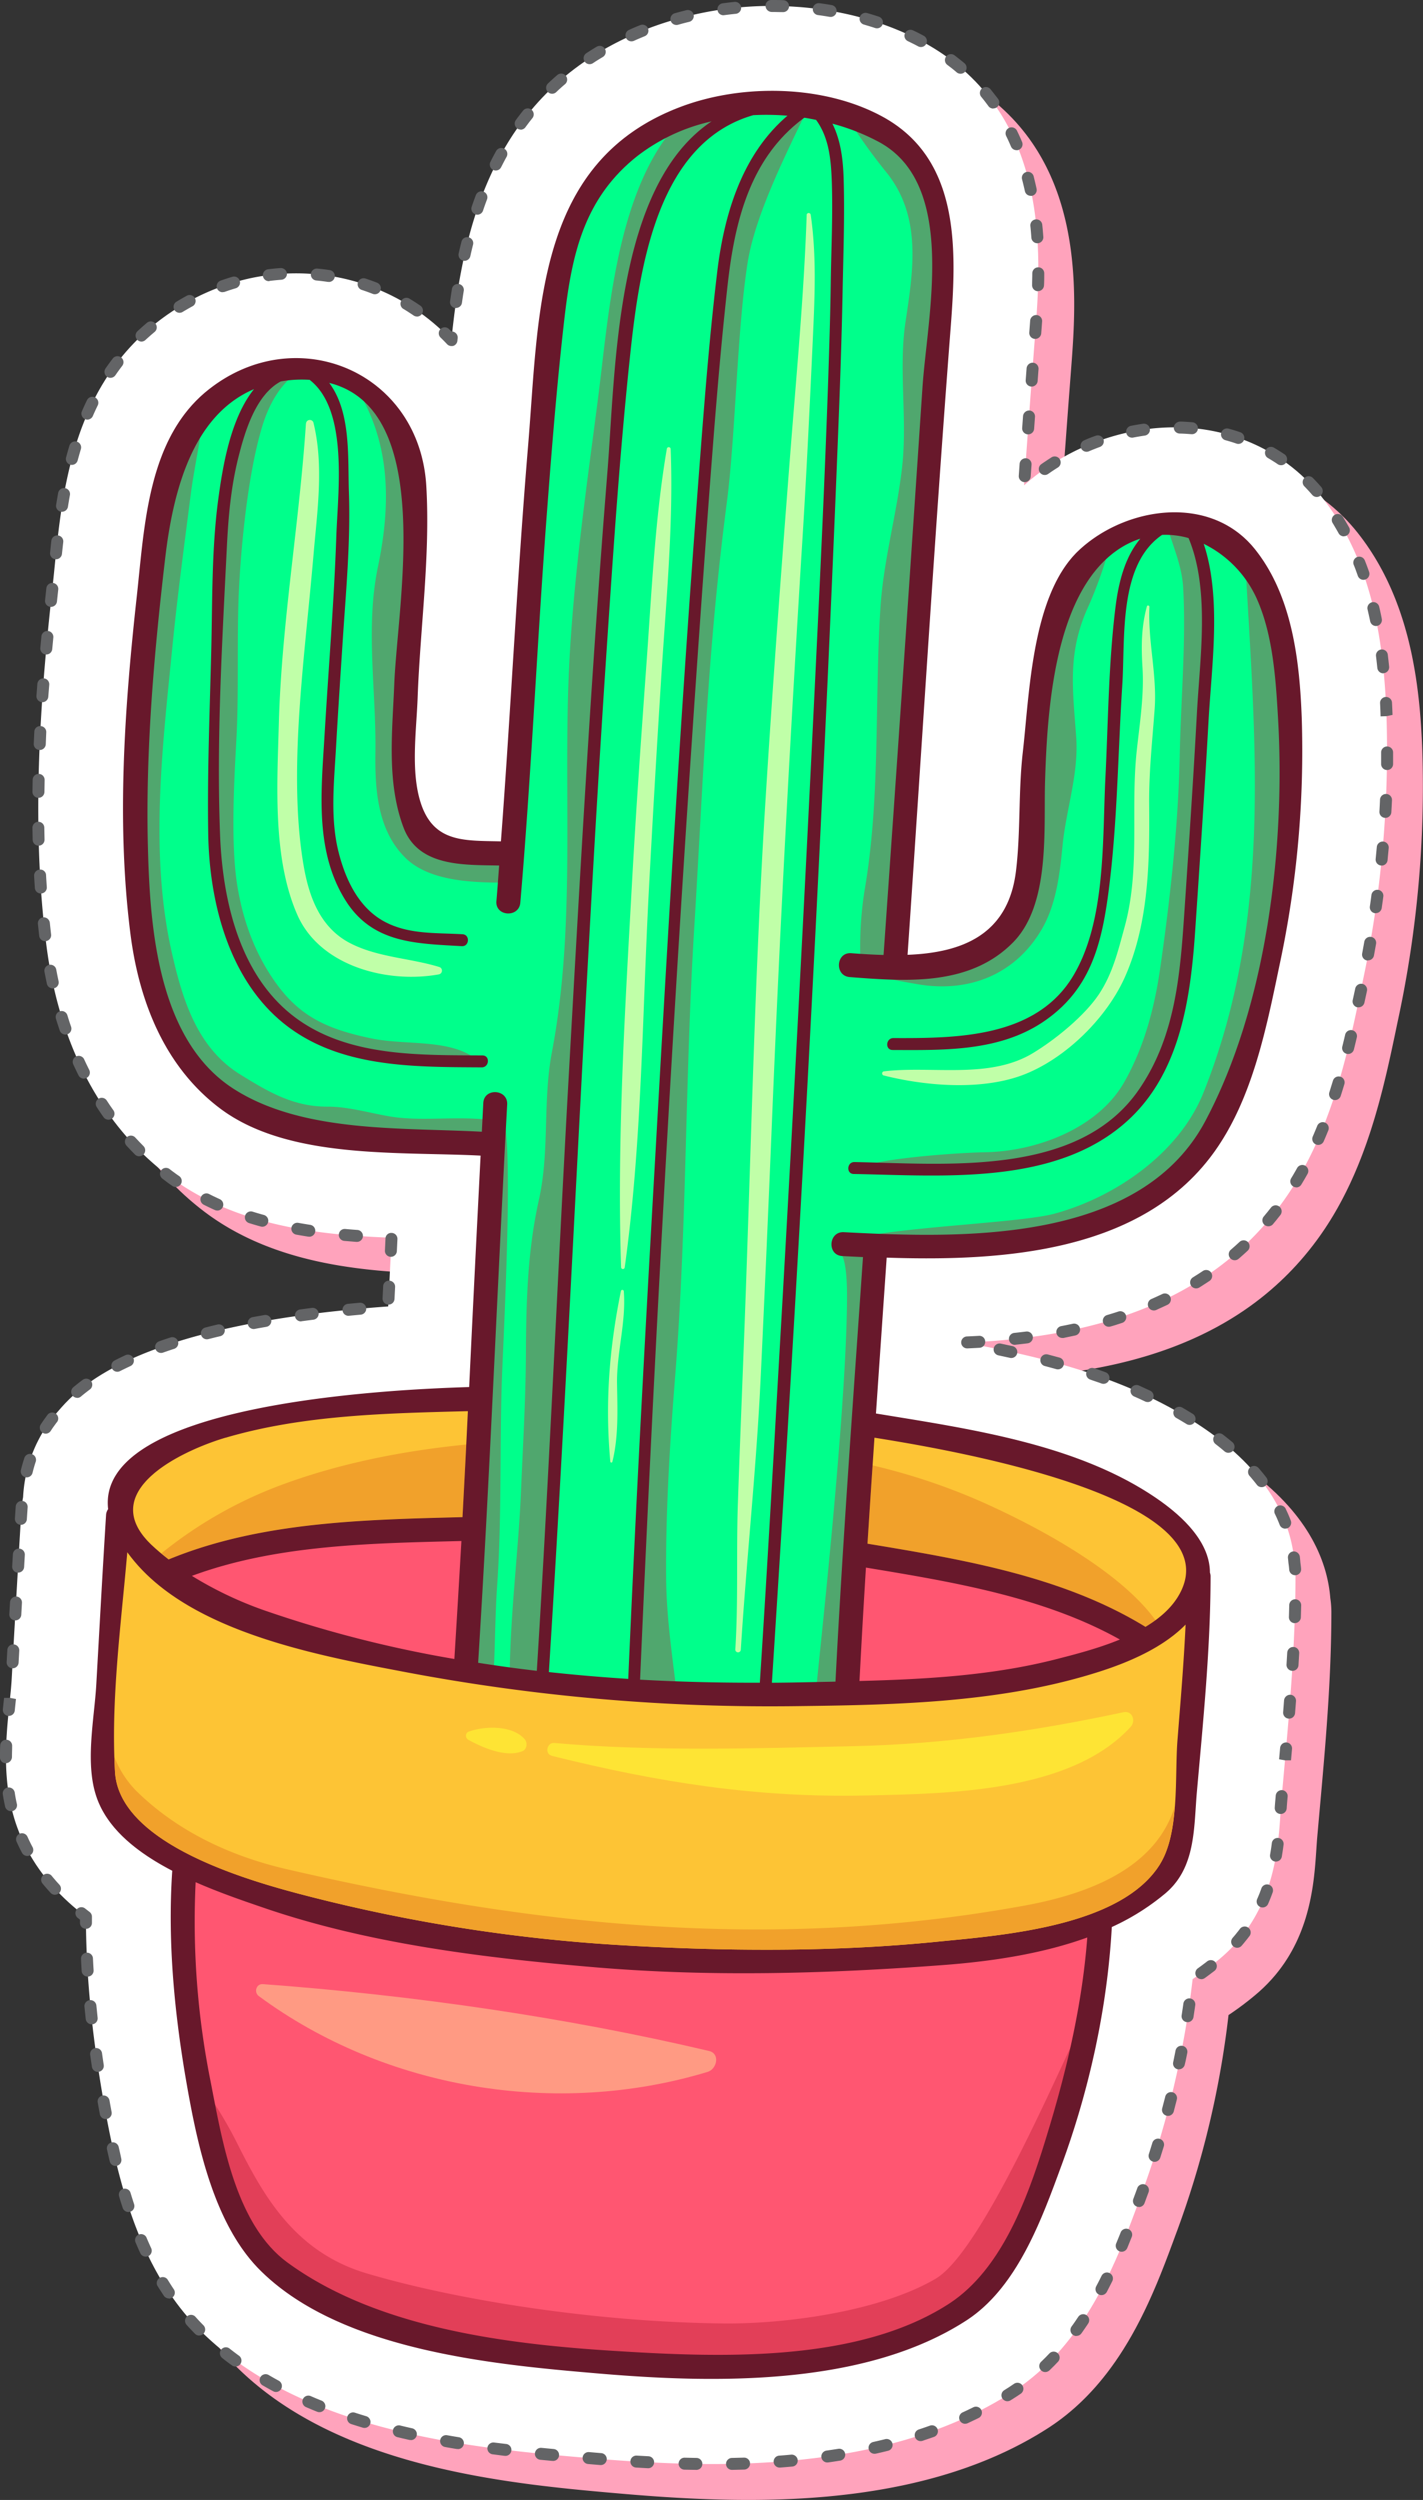 <svg xmlns="http://www.w3.org/2000/svg" viewBox="0 0 559.69 983.02"><rect x="0" y="0" width="559.69" height="983.02" fill="#333333" stroke="none"/><defs><style>.cls-1{isolation:isolate;}.cls-2{fill:#ffa3bc;mix-blend-mode:multiply;}.cls-3{fill:#fff;}.cls-4{fill:#636466;}.cls-5{fill:#ff5671;}.cls-6{fill:#fdc435;}.cls-7{fill:#00ff8b;}.cls-8{fill:#50a76e;}.cls-9{fill:#c0ffa8;}.cls-10{fill:#fee434;}.cls-11{fill:#f1a12b;}.cls-12{fill:#e23f58;}.cls-13{fill:#ff9a83;}.cls-14{fill:#68182b;}</style></defs><g class="cls-1"><g id="圖層_2" data-name="圖層 2"><g id="Layer_2" data-name="Layer 2"><path class="cls-2" d="M47.92,767.8c0,22.23,2.28,46.1,6.91,72.39,5.84,33.07,14.5,66.91,38.12,90.4C133.6,971,201.38,976.85,246.23,980.71c5,.43,10.14.82,15.4,1.16,42.35,2.74,104,2.9,150.58-27.1,29.19-18.83,41.48-52.31,50.45-76.75l.44-1.18a366.5,366.5,0,0,0,20.1-84.49,116.09,116.09,0,0,0,11.19-8.44c20.77-17.8,22.38-42.11,23.35-56.64.12-1.82.24-3.65.4-5.44l.82-9.18c2.3-25.56,4.68-52,4.7-78.8a38.4,38.4,0,0,0-.43-5.45c-1.17-14.77-8.93-34.82-36.55-53.33-28.23-18.93-61.23-27.2-92.63-32.89V542c45.65-1.93,94.38-13.25,124.7-55.47,18.75-26.09,25.43-58.16,30.79-83.93l.55-2.59a436.05,436.05,0,0,0,9.33-104.74c-.95-26.27-4.72-59.8-25.62-86-12.79-16-31.43-25.6-52.48-27-23-1.49-47,7-64.43,22.65,1.4-19.83,2.85-39.66,4.36-59.36,2.35-30.51,6.71-87.31-44.12-115C362.59,22.77,345.2,18,326.86,16.77a137.08,137.08,0,0,0-56.05,7.88c-61.61,22.8-74.45,76.43-79.14,123.19a83.2,83.2,0,0,0-55.62-26.07c-21.51-1.39-43.05,5.52-60.62,19.45C42.68,167.17,38.59,207.53,35.6,237c-.27,2.67-.53,5.3-.82,7.87-4.66,42.3-8.6,92.08-2.46,140.59,5,39.54,21.63,71,48.07,91,24.13,18.26,54,22.34,77.33,23.84,3.53.23,7,.4,10.41.53l-1.32,27c-100.51,7.27-122.34,32.55-130,41.37a54.94,54.94,0,0,0-13.64,33.62,39.12,39.12,0,0,0-.65,5c-1.08,17.06-2,34.14-3,51.22l-.87,15.52c-.17,2.92-.5,6-.83,9.18C16.4,698,14.55,715.9,21.24,733.58,26.19,746.68,35,758,47.92,767.8Z"/><path class="cls-3" d="M545.32,281.2c-1-26.28-4.73-59.81-25.63-86-12.78-16-31.42-25.6-52.48-27-23-1.49-47,7-64.43,22.65,1.4-19.83,2.85-39.66,4.36-59.35,2.35-30.52,6.72-87.31-44.12-115C348.47,8.65,331.08,3.84,312.74,2.65a137,137,0,0,0-56,7.88C195.08,33.33,182.24,87,177.55,133.72a83.14,83.14,0,0,0-55.62-26.06c-21.51-1.39-43,5.51-60.62,19.44-32.75,26-36.84,66.31-39.83,95.79q-.39,4-.81,7.86c-4.67,42.3-8.61,92.08-2.47,140.59,5,39.54,21.63,71,48.07,91,24.13,18.26,54,22.33,77.34,23.84,3.52.22,7,.39,10.4.53q-.66,13.49-1.32,27C52.18,521,30.35,546.25,22.73,555.07A55,55,0,0,0,9.09,588.69a39.12,39.12,0,0,0-.65,5c-1.07,17.07-2,34.14-3,51.22L4.59,660.4c-.17,2.91-.5,6-.83,9.18-1.48,14.34-3.33,32.2,3.36,49.89,5,13.1,13.75,24.4,26.68,34.21,0,22.23,2.28,46.1,6.92,72.39,5.84,33.07,14.49,66.91,38.11,90.4,40.65,40.44,108.43,46.26,153.28,50.12,5,.43,10.15.83,15.4,1.16,42.35,2.74,104,2.9,150.58-27.1,29.19-18.83,41.49-52.3,50.46-76.75l.43-1.18a366,366,0,0,0,20.1-84.49,114.62,114.62,0,0,0,11.2-8.44c20.77-17.8,22.38-42.11,23.35-56.63.11-1.83.23-3.65.39-5.45l.82-9.18c2.31-25.56,4.69-52,4.7-78.8a36.72,36.72,0,0,0-.43-5.44c-1.16-14.78-8.93-34.83-36.55-53.34-28.23-18.92-61.23-27.2-92.63-32.89v-.14c45.65-1.93,94.38-13.24,124.71-55.46,18.74-26.1,25.42-58.17,30.79-83.93l.54-2.59A436.63,436.63,0,0,0,545.32,281.2Z"/><path class="cls-4" d="M273.82,971.2h0l-4.73-.09a2.36,2.36,0,0,1,.06-4.71h.06l4.69.1a2.35,2.35,0,0,1,0,4.7Zm14.12,0a2.35,2.35,0,0,1-.05-4.7l4.68-.12a2.32,2.32,0,0,1,2.43,2.27,2.36,2.36,0,0,1-2.29,2.43l-4.72.12ZM255,970.55h-.13l-4.71-.27a2.35,2.35,0,0,1,.28-4.7l4.68.26a2.36,2.36,0,0,1-.12,4.71Zm51.72-.26a2.35,2.35,0,0,1-.17-4.7c1.55-.11,3.09-.24,4.66-.39a2.41,2.41,0,0,1,2.55,2.14,2.34,2.34,0,0,1-2.13,2.55c-1.58.14-3.16.28-4.73.39Zm-70.5-1H236l-4.69-.4a2.35,2.35,0,0,1,.39-4.69l4.69.4a2.35,2.35,0,0,1-.19,4.7Zm89.22-1a2.35,2.35,0,0,1-.34-4.68c1.54-.22,3.07-.46,4.61-.7a2.35,2.35,0,1,1,.76,4.64c-1.57.26-3.13.49-4.69.72A2,2,0,0,1,325.45,968.26Zm-108-.62h-.23l-4.7-.45a2.35,2.35,0,0,1-2.11-2.58,2.38,2.38,0,0,1,2.57-2.11l4.68.45a2.35,2.35,0,0,1-.21,4.7Zm-18.74-2h-.28l-4.7-.6a2.35,2.35,0,0,1-2-2.63,2.37,2.37,0,0,1,2.64-2L199,961a2.35,2.35,0,0,1-.28,4.69ZM344,964.87a2.35,2.35,0,0,1-.52-4.65c1.51-.34,3-.69,4.52-1.07a2.36,2.36,0,1,1,1.14,4.57c-1.54.38-3.08.75-4.63,1.1A2.94,2.94,0,0,1,344,964.87ZM180.1,963l-.39,0c-1.55-.25-3.11-.52-4.67-.8a2.35,2.35,0,0,1,.83-4.63c1.53.28,3.07.54,4.61.79a2.35,2.35,0,0,1-.38,4.67Zm182-3.11a2.35,2.35,0,0,1-.73-4.58c1.47-.49,2.94-1,4.39-1.51a2.35,2.35,0,1,1,1.58,4.43c-1.49.54-3,1-4.5,1.55A2.33,2.33,0,0,1,362.09,959.88Zm-200.48-.45a2.21,2.21,0,0,1-.51,0c-1.55-.35-3.1-.7-4.64-1.07a2.36,2.36,0,1,1,1.1-4.58c1.52.36,3,.72,4.56,1.06a2.35,2.35,0,0,1-.51,4.64Zm-18.25-4.74a2.22,2.22,0,0,1-.67-.1c-1.52-.45-3-.92-4.54-1.41a2.35,2.35,0,1,1,1.44-4.48c1.48.48,3,.94,4.45,1.39a2.35,2.35,0,0,1-.68,4.6Zm236.26-1.63a2.35,2.35,0,0,1-1-4.49c1.41-.64,2.8-1.31,4.19-2a2.35,2.35,0,1,1,2.08,4.22c-1.43.7-2.87,1.39-4.31,2.05A2.43,2.43,0,0,1,379.62,953.06Zm-254-4.56a2.26,2.26,0,0,1-.88-.17c-1.48-.59-2.94-1.2-4.4-1.83a2.35,2.35,0,1,1,1.87-4.32c1.42.62,2.85,1.21,4.28,1.79a2.35,2.35,0,0,1-.87,4.53Zm270.61-4.3a2.38,2.38,0,0,1-2-1.11,2.35,2.35,0,0,1,.75-3.24l1.85-1.17,2-1.34a2.35,2.35,0,0,1,2.66,3.88c-.7.48-1.4.95-2.12,1.41l-1.91,1.21A2.34,2.34,0,0,1,396.21,944.2Zm-287.67-3.64a2.22,2.22,0,0,1-1.11-.29c-1.41-.75-2.79-1.53-4.17-2.33a2.35,2.35,0,1,1,2.36-4.07q2,1.17,4,2.26a2.36,2.36,0,0,1-1.12,4.43Zm302.54-7.83a2.36,2.36,0,0,1-1.62-4.06q1.67-1.59,3.22-3.24a2.35,2.35,0,0,1,3.43,3.22c-1.09,1.17-2.23,2.31-3.4,3.43A2.38,2.38,0,0,1,411.08,932.73ZM92.62,930.56a2.3,2.3,0,0,1-1.38-.45q-2-1.41-3.82-2.9a2.35,2.35,0,1,1,2.91-3.69q1.82,1.43,3.68,2.79a2.35,2.35,0,0,1-1.39,4.25Zm330.76-12a2.36,2.36,0,0,1-1.92-3.73c.91-1.25,1.78-2.52,2.63-3.8a2.35,2.35,0,0,1,3.92,2.6c-.88,1.33-1.78,2.64-2.72,3.95A2.35,2.35,0,0,1,423.38,918.51Zm-345-.18a2.34,2.34,0,0,1-1.68-.7q-1.69-1.71-3.3-3.5A2.35,2.35,0,0,1,76.87,911c1,1.13,2.06,2.25,3.14,3.34a2.34,2.34,0,0,1-1.67,4ZM66.48,903.77a2.34,2.34,0,0,1-2-1q-1.34-2-2.59-4a2.36,2.36,0,0,1,4-2.46c.8,1.32,1.63,2.61,2.48,3.89a2.36,2.36,0,0,1-2,3.66Zm366.75-1.29a2.35,2.35,0,0,1-2.08-3.45c.73-1.38,1.43-2.76,2.12-4.14a2.35,2.35,0,0,1,4.22,2.09c-.71,1.42-1.43,2.83-2.17,4.25A2.38,2.38,0,0,1,433.23,902.48ZM57.33,887.35A2.36,2.36,0,0,1,55.19,886c-.66-1.45-1.31-2.91-1.93-4.38a2.36,2.36,0,0,1,4.34-1.83c.59,1.42,1.22,2.84,1.87,4.24a2.36,2.36,0,0,1-1.15,3.12A2.33,2.33,0,0,1,57.33,887.35Zm383.85-1.93a2.39,2.39,0,0,1-.9-.17,2.37,2.37,0,0,1-1.27-3.08c.6-1.45,1.19-2.9,1.76-4.33a2.35,2.35,0,0,1,4.37,1.74c-.58,1.45-1.17,2.92-1.78,4.39A2.35,2.35,0,0,1,441.18,885.42ZM50.51,869.81a2.37,2.37,0,0,1-2.24-1.62c-.49-1.51-1-3-1.42-4.55a2.35,2.35,0,1,1,4.5-1.36c.45,1.49.92,3,1.4,4.45a2.36,2.36,0,0,1-2.24,3.08Zm397.45-2a2.3,2.3,0,0,1-.81-.14,2.35,2.35,0,0,1-1.4-3l1.62-4.41a2.36,2.36,0,0,1,4.43,1.6l-1.63,4.43A2.35,2.35,0,0,1,448,867.85ZM45.45,851.68a2.34,2.34,0,0,1-2.29-1.82c-.37-1.53-.72-3.07-1.07-4.61a2.36,2.36,0,0,1,1.79-2.81,2.39,2.39,0,0,1,2.81,1.79c.34,1.52.69,3,1,4.56A2.35,2.35,0,0,1,46,851.62,2.46,2.46,0,0,1,45.45,851.68Zm408.67-1.61a2.57,2.57,0,0,1-.72-.11,2.36,2.36,0,0,1-1.52-3c.48-1.48.94-3,1.39-4.46a2.36,2.36,0,0,1,4.51,1.37c-.46,1.51-.94,3-1.42,4.52A2.35,2.35,0,0,1,454.12,850.07ZM41.58,833.25a2.35,2.35,0,0,1-2.31-1.92l-.84-4.66A2.35,2.35,0,0,1,40.34,824a2.38,2.38,0,0,1,2.72,1.91l.84,4.61A2.35,2.35,0,0,1,42,833.21,2.09,2.09,0,0,1,41.58,833.25ZM459.39,832a2.06,2.06,0,0,1-.6-.08,2.35,2.35,0,0,1-1.68-2.87l1.18-4.54a2.35,2.35,0,1,1,4.55,1.16l-1.18,4.58A2.35,2.35,0,0,1,459.39,832ZM38.47,814.69a2.36,2.36,0,0,1-2.32-2c-.24-1.57-.46-3.13-.68-4.69a2.35,2.35,0,0,1,4.66-.65c.22,1.54.44,3.08.67,4.64a2.34,2.34,0,0,1-2,2.67Zm425.27-1a2,2,0,0,1-.49,0,2.34,2.34,0,0,1-1.82-2.78q.48-2.29.93-4.59a2.35,2.35,0,0,1,4.62.91c-.31,1.55-.62,3.1-1,4.64A2.35,2.35,0,0,1,463.74,813.68ZM36.05,796a2.36,2.36,0,0,1-2.33-2.11l-.49-4.69a2.36,2.36,0,1,1,4.69-.46l.48,4.66A2.36,2.36,0,0,1,36.3,796Zm431.08-.86-.37,0a2.35,2.35,0,0,1-2-2.7q.36-2.31.69-4.62a2.35,2.35,0,0,1,4.66.66c-.22,1.57-.46,3.13-.7,4.7A2.36,2.36,0,0,1,467.13,795.16Zm5.34-16.91A2.35,2.35,0,0,1,471.1,774q1.89-1.35,3.69-2.75a2.35,2.35,0,1,1,2.9,3.71q-1.89,1.45-3.85,2.87A2.35,2.35,0,0,1,472.47,778.25Zm-438-1a2.36,2.36,0,0,1-2.35-2.21c-.09-1.58-.18-3.16-.25-4.73a2.34,2.34,0,0,1,2.23-2.46,2.36,2.36,0,0,1,2.46,2.24c.08,1.54.16,3.1.26,4.66a2.36,2.36,0,0,1-2.21,2.5ZM486.6,765.89a2.35,2.35,0,0,1-1.77-3.9q1.51-1.74,2.85-3.52a2.35,2.35,0,0,1,3.77,2.82c-1,1.28-2,2.55-3.08,3.8A2.33,2.33,0,0,1,486.6,765.89ZM33.81,758.45a2.35,2.35,0,0,1-2.35-2.34v-1.27l-.91-.71a2.35,2.35,0,0,1,2.93-3.68l1.75,1.36a2.33,2.33,0,0,1,.93,1.87v2.41a2.34,2.34,0,0,1-2.34,2.36Zm462.81-8.4a2.28,2.28,0,0,1-.95-.2,2.35,2.35,0,0,1-1.21-3.1c.62-1.4,1.17-2.81,1.67-4.21a2.35,2.35,0,1,1,4.43,1.58q-.8,2.25-1.79,4.52A2.35,2.35,0,0,1,496.62,750.05Zm-475-5a2.34,2.34,0,0,1-1.73-.76q-1.65-1.8-3.17-3.65a2.35,2.35,0,0,1,3.64-3q1.44,1.76,3,3.45a2.35,2.35,0,0,1-1.74,3.94ZM501.88,732a2.69,2.69,0,0,1-.4,0,2.37,2.37,0,0,1-1.93-2.72c.27-1.55.5-3.07.68-4.55a2.32,2.32,0,0,1,2.62-2,2.35,2.35,0,0,1,2,2.62c-.19,1.55-.43,3.14-.7,4.77A2.36,2.36,0,0,1,501.88,732ZM10.73,729.8a2.38,2.38,0,0,1-2.08-1.25c-.76-1.44-1.47-2.89-2.13-4.37a2.35,2.35,0,0,1,4.3-1.92c.61,1.38,1.28,2.74,2,4.08a2.35,2.35,0,0,1-1,3.18A2.31,2.31,0,0,1,10.73,729.8Zm493-16.51h-.16a2.35,2.35,0,0,1-2.19-2.51c.07-1.1.16-2.2.26-3.28l.12-1.45a2.38,2.38,0,0,1,2.56-2.14,2.35,2.35,0,0,1,2.13,2.55l-.13,1.46q-.14,1.58-.24,3.18A2.36,2.36,0,0,1,503.77,713.29ZM4.27,712.18A2.35,2.35,0,0,1,2,710.34c-.35-1.59-.65-3.19-.89-4.77a2.35,2.35,0,0,1,2-2.69,2.39,2.39,0,0,1,2.69,2c.23,1.48.5,3,.84,4.47a2.36,2.36,0,0,1-1.79,2.81A2.26,2.26,0,0,1,4.27,712.18ZM2.35,693.32A2.21,2.21,0,0,1,0,691.14c0-1.83,0-3.32.08-4.78a2.35,2.35,0,1,1,4.7.17c0,1.4-.07,2.83-.07,4.27A2.51,2.51,0,0,1,2.35,693.32Zm505.43-1.13h-2.37l-2.32-.41.4-4.49a2.39,2.39,0,0,1,2.55-2.13,2.35,2.35,0,0,1,2.13,2.56Zm-.75-16.4h-.2a2.35,2.35,0,0,1-2.15-2.54l.36-4.68a2.46,2.46,0,0,1,2.53-2.17,2.37,2.37,0,0,1,2.17,2.53l-.37,4.7A2.35,2.35,0,0,1,507,675.79ZM3.48,674.72H3.23a2.36,2.36,0,0,1-2.1-2.58l.47-4.5,2.36,0,2.32.43-.47,4.5A2.34,2.34,0,0,1,3.48,674.72ZM508.36,657h-.14a2.36,2.36,0,0,1-2.21-2.49l.28-4.69a2.38,2.38,0,0,1,2.48-2.21A2.35,2.35,0,0,1,511,650.1l-.28,4.71A2.35,2.35,0,0,1,508.36,657ZM5,656H4.84a2.35,2.35,0,0,1-2.22-2.48l.27-4.7a2.3,2.3,0,0,1,2.48-2.21A2.34,2.34,0,0,1,7.58,649l-.26,4.7A2.36,2.36,0,0,1,5,656Zm504.3-17.74h-.07a2.34,2.34,0,0,1-2.28-2.42l.13-4.68a2.35,2.35,0,1,1,4.7.11l-.13,4.72A2.36,2.36,0,0,1,509.27,638.22ZM6,637.17H5.88a2.35,2.35,0,0,1-2.21-2.48l.27-4.7a2.44,2.44,0,0,1,2.48-2.21,2.34,2.34,0,0,1,2.21,2.48L8.37,635A2.36,2.36,0,0,1,6,637.17Zm503.4-17.77a2.34,2.34,0,0,1-2.33-2.17q-.12-1.41-.3-2.58c-.07-.78-.13-1.39-.2-2a2.36,2.36,0,0,1,2.08-2.6,2.41,2.41,0,0,1,2.6,2.07c.07.68.14,1.34.19,2s.23,1.7.31,2.76a2.35,2.35,0,0,1-2.16,2.53Zm-502.33-1H7a2.36,2.36,0,0,1-2.21-2.49l.28-4.7a2.35,2.35,0,1,1,4.69.28l-.27,4.7A2.35,2.35,0,0,1,7.09,618.37Zm498.44-17.31a2.35,2.35,0,0,1-2.2-1.51c-.52-1.36-1.12-2.74-1.79-4.13a2.35,2.35,0,1,1,4.24-2c.73,1.51,1.37,3,1.94,4.49a2.35,2.35,0,0,1-1.35,3A2.44,2.44,0,0,1,505.53,601.06ZM8.22,599.58H8.06a2.36,2.36,0,0,1-2.19-2.51l.32-4.77a2.38,2.38,0,0,1,2.57-2.11,2.35,2.35,0,0,1,2.11,2.57l-.31,4.62A2.34,2.34,0,0,1,8.22,599.58Zm488-14.81a2.34,2.34,0,0,1-1.86-.91c-.91-1.17-1.87-2.35-2.9-3.53a2.35,2.35,0,0,1,3.55-3.09q1.64,1.88,3.07,3.74a2.36,2.36,0,0,1-.42,3.31A2.4,2.4,0,0,1,496.23,584.77ZM10.52,580.93a2.08,2.08,0,0,1-.55-.07A2.35,2.35,0,0,1,8.23,578q.58-2.38,1.36-4.72a2.35,2.35,0,1,1,4.46,1.5c-.48,1.42-.89,2.87-1.24,4.32A2.37,2.37,0,0,1,10.52,580.93Zm472.65-9.66a2.37,2.37,0,0,1-1.52-.55q-1.71-1.46-3.57-2.9A2.35,2.35,0,1,1,481,564.1c1.3,1,2.54,2,3.74,3a2.36,2.36,0,0,1-1.53,4.15ZM18,563.74a2.3,2.3,0,0,1-1.28-.38,2.35,2.35,0,0,1-.69-3.25q1.32-2,2.84-4A2.36,2.36,0,0,1,22.56,559c-.93,1.2-1.81,2.42-2.62,3.67A2.33,2.33,0,0,1,18,563.74ZM467.9,560.3a2.3,2.3,0,0,1-1.23-.35q-2-1.23-4-2.38a2.35,2.35,0,0,1,2.35-4.08c1.38.8,2.74,1.62,4.1,2.46a2.35,2.35,0,0,1-1.24,4.35Zm-16.54-9a2.29,2.29,0,0,1-1-.23q-2.1-1-4.22-1.93a2.35,2.35,0,1,1,1.89-4.3q2.19,1,4.35,2a2.35,2.35,0,0,1-1,4.48Zm-421-1.65a2.39,2.39,0,0,1-1.8-.83,2.36,2.36,0,0,1,.27-3.32q1.71-1.45,3.81-3a2.36,2.36,0,0,1,2.8,3.79c-1.32,1-2.5,1.91-3.56,2.81A2.34,2.34,0,0,1,30.39,549.69ZM434,544.15a2.31,2.31,0,0,1-.8-.15c-1.45-.52-2.92-1-4.39-1.53a2.35,2.35,0,0,1,1.5-4.46c1.51.51,3,1,4.49,1.57a2.35,2.35,0,0,1-.8,4.57ZM46.08,539.4A2.35,2.35,0,0,1,45,535c1.36-.7,2.79-1.4,4.31-2.11a2.35,2.35,0,0,1,2,4.27c-1.45.67-2.83,1.35-4.14,2A2.3,2.3,0,0,1,46.08,539.4Zm370-.95a2.27,2.27,0,0,1-.63-.08c-1.5-.42-3-.82-4.51-1.22a2.35,2.35,0,1,1,1.19-4.55c1.53.4,3.05.81,4.58,1.23a2.35,2.35,0,0,1-.63,4.62ZM397.75,534a2.2,2.2,0,0,1-.5-.06l-4.58-1a2.35,2.35,0,1,1,1-4.61l4.62,1a2.36,2.36,0,0,1-.5,4.66ZM63.36,532a2.35,2.35,0,0,1-.78-4.57q2.17-.78,4.51-1.53a2.35,2.35,0,0,1,1.45,4.47c-1.51.49-3,1-4.39,1.49A2.44,2.44,0,0,1,63.36,532Zm317.1-1.79a2.35,2.35,0,0,1-.11-4.7c1.56-.07,3.11-.15,4.67-.24a2.3,2.3,0,0,1,2.48,2.22,2.35,2.35,0,0,1-2.22,2.48c-1.57.09-3.14.17-4.72.24Zm18.75-1.4a2.35,2.35,0,0,1-.25-4.69c1.55-.16,3.09-.35,4.64-.54a2.39,2.39,0,0,1,2.63,2,2.36,2.36,0,0,1-2,2.63c-1.58.2-3.15.38-4.72.55ZM81.37,526.63a2.35,2.35,0,0,1-.58-4.63c1.49-.39,3-.76,4.61-1.14a2.36,2.36,0,1,1,1.07,4.59c-1.54.36-3,.73-4.52,1.11A2.36,2.36,0,0,1,81.37,526.63Zm336.46-.52a2.35,2.35,0,0,1-.44-4.66c1.52-.29,3.05-.6,4.57-.93a2.35,2.35,0,1,1,1,4.6c-1.55.34-3.11.65-4.66,1A2.28,2.28,0,0,1,417.83,526.11ZM99.74,522.6a2.36,2.36,0,0,1-.43-4.67l4.66-.84a2.35,2.35,0,1,1,.8,4.64c-1.56.27-3.09.54-4.59.83A2.25,2.25,0,0,1,99.74,522.6Zm336.39-.9a2.35,2.35,0,0,1-.67-4.61c1.48-.44,3-.9,4.43-1.38a2.35,2.35,0,1,1,1.47,4.47c-1.52.49-3,1-4.56,1.42A2.22,2.22,0,0,1,436.13,521.7Zm-317.82-2.1a2.36,2.36,0,0,1-.32-4.69c1.54-.21,3.1-.42,4.69-.62a2.38,2.38,0,0,1,2.63,2,2.35,2.35,0,0,1-2,2.63l-4.64.61A1.73,1.73,0,0,1,118.31,519.6ZM137,517.4a2.36,2.36,0,0,1-.23-4.7l4.71-.44a2.38,2.38,0,0,1,2.56,2.13,2.35,2.35,0,0,1-2.14,2.55l-4.66.44Zm316.82-2.11a2.35,2.35,0,0,1-.93-4.51q2.12-.93,4.21-1.92a2.35,2.35,0,1,1,2,4.25q-2.16,1-4.35,2A2.21,2.21,0,0,1,453.81,515.29Zm-301-2.3h-.11a2.35,2.35,0,0,1-2.24-2.46l.23-4.71a2.26,2.26,0,0,1,2.47-2.23,2.36,2.36,0,0,1,2.23,2.47l-.23,4.69A2.35,2.35,0,0,1,152.84,513Zm317.64-6.37a2.35,2.35,0,0,1-1.23-4.36c1.3-.81,2.59-1.63,3.88-2.49a2.35,2.35,0,0,1,2.61,3.91q-2,1.33-4,2.59A2.45,2.45,0,0,1,470.48,506.62Zm15.18-11.07a2.35,2.35,0,0,1-1.53-4.14q1.74-1.5,3.43-3.07a2.35,2.35,0,1,1,3.21,3.44q-1.77,1.65-3.58,3.2A2.35,2.35,0,0,1,485.66,495.55Zm-331.9-1.35h-.11a2.34,2.34,0,0,1-2.23-2.46l.22-4.71a2.26,2.26,0,0,1,2.47-2.23,2.35,2.35,0,0,1,2.23,2.47l-.23,4.69A2.35,2.35,0,0,1,153.76,494.2Zm-13.43-5.87h-.18l-4.73-.39a2.35,2.35,0,0,1-2.13-2.55,2.32,2.32,0,0,1,2.55-2.14c1.57.15,3.13.27,4.66.38a2.35,2.35,0,0,1-.17,4.7Zm-18.71-2.06a2.22,2.22,0,0,1-.37,0c-1.55-.24-3.12-.51-4.7-.79a2.35,2.35,0,1,1,.84-4.63c1.54.28,3.07.53,4.59.77a2.35,2.35,0,0,1-.36,4.68Zm-18.42-3.89a2.34,2.34,0,0,1-.63-.09c-1.52-.42-3.06-.87-4.59-1.35a2.35,2.35,0,0,1,1.42-4.49c1.47.46,2.95.9,4.43,1.3a2.36,2.36,0,0,1-.63,4.63Zm395.69-.18a2.33,2.33,0,0,1-1.51-.55,2.35,2.35,0,0,1-.29-3.32q1.47-1.75,2.9-3.58a2.36,2.36,0,0,1,3.72,2.89q-1.48,1.91-3,3.72A2.36,2.36,0,0,1,498.89,482.2ZM85.49,476a2.33,2.33,0,0,1-1-.2c-1.47-.66-2.91-1.35-4.35-2.08a2.35,2.35,0,1,1,2.12-4.2c1.38.7,2.76,1.36,4.16,2a2.35,2.35,0,0,1-1,4.5Zm424.36-9.12a2.35,2.35,0,0,1-2-3.58c.8-1.32,1.58-2.65,2.32-4a2.35,2.35,0,1,1,4.12,2.28c-.78,1.39-1.58,2.78-2.42,4.15A2.34,2.34,0,0,1,509.85,466.92Zm-440.72-.13a2.32,2.32,0,0,1-1.35-.42c-1-.69-2-1.4-2.93-2.13l-.95-.73a2.35,2.35,0,1,1,2.87-3.72l.92.7c.92.69,1.85,1.37,2.78,2a2.35,2.35,0,0,1-1.34,4.28ZM54.76,454.67a2.35,2.35,0,0,1-1.67-.69c-1.12-1.14-2.23-2.29-3.31-3.47a2.35,2.35,0,1,1,3.46-3.18q1.57,1.69,3.19,3.33a2.35,2.35,0,0,1-1.67,4Zm463.72-4.47a2.27,2.27,0,0,1-.94-.2,2.35,2.35,0,0,1-1.21-3.1q.93-2.13,1.79-4.28a2.36,2.36,0,0,1,4.37,1.77c-.6,1.47-1.21,2.94-1.85,4.4A2.36,2.36,0,0,1,518.48,450.2ZM42.65,440.29a2.38,2.38,0,0,1-1.92-1c-.92-1.3-1.82-2.63-2.7-4A2.35,2.35,0,1,1,42,432.76q1.26,1.94,2.6,3.81a2.35,2.35,0,0,1-.55,3.28A2.42,2.42,0,0,1,42.65,440.29Zm482.45-7.72a2.29,2.29,0,0,1-.72-.11,2.35,2.35,0,0,1-1.51-3c.47-1.49.93-3,1.38-4.45a2.35,2.35,0,1,1,4.5,1.35c-.45,1.51-.92,3-1.41,4.54A2.33,2.33,0,0,1,525.1,432.57ZM33,424.15a2.36,2.36,0,0,1-2.11-1.3c-.7-1.42-1.4-2.85-2.07-4.31a2.35,2.35,0,1,1,4.28-2c.65,1.41,1.31,2.8,2,4.16a2.36,2.36,0,0,1-2.1,3.41Zm497.23-9.7a2.15,2.15,0,0,1-.56-.07,2.34,2.34,0,0,1-1.72-2.85c.38-1.52.74-3,1.09-4.54a2.36,2.36,0,1,1,4.59,1.07c-.36,1.53-.73,3.06-1.12,4.61A2.34,2.34,0,0,1,530.21,414.45ZM25.73,406.8a2.35,2.35,0,0,1-2.23-1.59c-.51-1.5-1-3-1.47-4.55a2.35,2.35,0,1,1,4.49-1.38c.46,1.48.93,3,1.43,4.41a2.34,2.34,0,0,1-1.46,3A2.25,2.25,0,0,1,25.73,406.8Zm508.62-10.71a2.81,2.81,0,0,1-.49,0,2.37,2.37,0,0,1-1.82-2.79l1-4.6a2.4,2.4,0,0,1,2.78-1.83,2.35,2.35,0,0,1,1.83,2.78l-1,4.62A2.36,2.36,0,0,1,534.35,396.09ZM20.73,388.67a2.38,2.38,0,0,1-2.3-1.87c-.32-1.55-.64-3.1-.93-4.67a2.35,2.35,0,1,1,4.63-.86c.29,1.53.59,3.05.91,4.56a2.35,2.35,0,0,1-1.82,2.78A2.05,2.05,0,0,1,20.73,388.67Zm517.35-11a2.15,2.15,0,0,1-.43,0,2.35,2.35,0,0,1-1.89-2.74l.84-4.62a2.35,2.35,0,0,1,4.63.83l-.84,4.65A2.35,2.35,0,0,1,538.08,377.63ZM17.76,370.09A2.36,2.36,0,0,1,15.42,368c-.18-1.57-.35-3.14-.51-4.7a2.37,2.37,0,0,1,2.1-2.59,2.44,2.44,0,0,1,2.58,2.1q.24,2.32.51,4.65A2.36,2.36,0,0,1,18,370.07Zm523.37-11-.34,0a2.36,2.36,0,0,1-2-2.67c.23-1.54.44-3.09.64-4.63a2.36,2.36,0,0,1,4.67.62c-.21,1.56-.43,3.13-.65,4.69A2.36,2.36,0,0,1,541.13,359.06ZM16.05,351.34a2.35,2.35,0,0,1-2.34-2.19c-.11-1.58-.2-3.15-.29-4.73a2.36,2.36,0,0,1,2.21-2.48,2.26,2.26,0,0,1,2.49,2.22c.08,1.56.18,3.11.29,4.67a2.37,2.37,0,0,1-2.2,2.51Zm527.37-11h-.24a2.36,2.36,0,0,1-2.11-2.58l.45-4.66a2.35,2.35,0,1,1,4.68.42l-.45,4.71A2.35,2.35,0,0,1,543.42,340.37ZM15.2,332.54a2.36,2.36,0,0,1-2.35-2.3l-.09-4.73a2.35,2.35,0,0,1,2.32-2.38h0a2.35,2.35,0,0,1,2.35,2.32l.09,4.68a2.35,2.35,0,0,1-2.29,2.41ZM544.89,321.6h-.13a2.35,2.35,0,0,1-2.21-2.49c.09-1.56.17-3.11.23-4.66a2.36,2.36,0,0,1,2.36-2.25h.1a2.35,2.35,0,0,1,2.25,2.45c-.07,1.58-.16,3.16-.25,4.74A2.35,2.35,0,0,1,544.89,321.6ZM15.1,313.72h0a2.36,2.36,0,0,1-2.33-2.38l.08-4.73a2.36,2.36,0,0,1,2.35-2.3h.05a2.36,2.36,0,0,1,2.31,2.4l-.08,4.68A2.36,2.36,0,0,1,15.1,313.72Zm530.45-10.93h0a2.36,2.36,0,0,1-2.33-2.38q0-2.36,0-4.68a2.36,2.36,0,0,1,4.71,0c0,1.57,0,3.15,0,4.73A2.36,2.36,0,0,1,545.55,302.79ZM15.62,294.91h-.1a2.36,2.36,0,0,1-2.25-2.46l.23-4.71A2.28,2.28,0,0,1,16,285.51,2.34,2.34,0,0,1,18.19,288L18,292.66A2.36,2.36,0,0,1,15.62,294.91ZM543,281.69l0-.41c-.05-1.53-.11-3.09-.19-4.66a2.35,2.35,0,1,1,4.69-.25c.09,1.6.15,3.19.21,4.74l-2.34.5ZM16.7,276.12h-.17a2.35,2.35,0,0,1-2.19-2.5l.35-4.72a2.42,2.42,0,0,1,2.52-2.16,2.34,2.34,0,0,1,2.16,2.52L19,273.92A2.35,2.35,0,0,1,16.7,276.12Zm527.37-11.35a2.37,2.37,0,0,1-2.34-2.11c-.16-1.54-.33-3.08-.52-4.64a2.35,2.35,0,0,1,2-2.62,2.32,2.32,0,0,1,2.63,2c.19,1.58.37,3.16.53,4.72a2.35,2.35,0,0,1-2.1,2.58ZM18.21,257.36H18a2.37,2.37,0,0,1-2.14-2.56l.44-4.7a2.36,2.36,0,0,1,4.69.44l-.44,4.69A2.35,2.35,0,0,1,18.21,257.36Zm523-11.2a2.36,2.36,0,0,1-2.3-1.88c-.31-1.51-.65-3-1-4.53a2.35,2.35,0,1,1,4.57-1.08c.37,1.55.71,3.11,1,4.66a2.36,2.36,0,0,1-1.83,2.78A2.61,2.61,0,0,1,541.25,246.16ZM20.07,238.63l-.25,0A2.34,2.34,0,0,1,17.73,236l.5-4.69a2.35,2.35,0,0,1,4.68.51l-.5,4.67A2.36,2.36,0,0,1,20.07,238.63ZM536.27,228a2.36,2.36,0,0,1-2.22-1.58c-.51-1.44-1-2.88-1.61-4.31a2.35,2.35,0,1,1,4.37-1.74q.88,2.23,1.68,4.49a2.37,2.37,0,0,1-2.22,3.14ZM22,219.91H21.8a2.34,2.34,0,0,1-2.1-2.58c.15-1.55.32-3.12.5-4.71a2.35,2.35,0,0,1,4.68.53q-.27,2.36-.51,4.65A2.35,2.35,0,0,1,22,219.91Zm506.56-9a2.37,2.37,0,0,1-2.06-1.21c-.74-1.33-1.51-2.65-2.33-4a2.35,2.35,0,1,1,4-2.48q1.27,2.06,2.45,4.16a2.34,2.34,0,0,1-.92,3.19A2.24,2.24,0,0,1,528.6,210.87ZM24.4,201.23a2.43,2.43,0,0,1-.38,0,2.35,2.35,0,0,1-1.94-2.7c.25-1.55.51-3.11.79-4.68a2.35,2.35,0,1,1,4.63.83c-.28,1.54-.53,3.08-.78,4.6A2.36,2.36,0,0,1,24.4,201.23Zm493.5-5.81a2.37,2.37,0,0,1-1.78-.82q-1.49-1.72-3.08-3.35a2.35,2.35,0,1,1,3.35-3.3c1.14,1.16,2.23,2.35,3.3,3.58a2.36,2.36,0,0,1-1.79,3.89Zm-114.85-5.84h-.17a2.35,2.35,0,0,1-2.18-2.51l.33-4.69a2.39,2.39,0,0,1,2.51-2.18,2.35,2.35,0,0,1,2.19,2.51l-.34,4.69A2.35,2.35,0,0,1,403.05,189.58Zm7.88-2.8a2.35,2.35,0,0,1-1.35-4.28c1.32-.92,2.67-1.81,4-2.67a2.35,2.35,0,0,1,2.5,4c-1.3.81-2.57,1.66-3.83,2.54A2.32,2.32,0,0,1,410.93,186.78Zm92.95-3.85a2.4,2.4,0,0,1-1.32-.4c-1.25-.85-2.54-1.66-3.85-2.42a2.35,2.35,0,0,1,2.37-4.07c1.41.82,2.77,1.68,4.12,2.59a2.35,2.35,0,0,1-1.32,4.3ZM28.24,182.8a2.25,2.25,0,0,1-.62-.08A2.35,2.35,0,0,1,26,179.83c.41-1.53.84-3.06,1.31-4.59a2.35,2.35,0,1,1,4.5,1.36c-.44,1.49-.87,3-1.27,4.47A2.36,2.36,0,0,1,28.24,182.8Zm399.11-5.15a2.35,2.35,0,0,1-.92-4.51q2.22-1,4.49-1.78a2.35,2.35,0,1,1,1.62,4.41c-1.43.53-2.85,1.09-4.26,1.7A2.56,2.56,0,0,1,427.35,177.65Zm59.74-3.09a2.35,2.35,0,0,1-.77-.13c-1.42-.49-2.87-.93-4.35-1.34a2.35,2.35,0,0,1,1.25-4.54q2.36.64,4.64,1.43a2.36,2.36,0,0,1-.77,4.58Zm-41.8-2.46a2.35,2.35,0,0,1-.45-4.66c1.58-.31,3.17-.59,4.76-.82a2.38,2.38,0,0,1,2.67,2,2.35,2.35,0,0,1-2,2.66c-1.52.22-3,.48-4.52.77A1.88,1.88,0,0,1,445.29,172.1Zm-40.9-1.3h-.17a2.36,2.36,0,0,1-2.18-2.52l.34-4.69a2.44,2.44,0,0,1,2.51-2.18,2.36,2.36,0,0,1,2.19,2.51l-.34,4.7A2.36,2.36,0,0,1,404.39,170.8Zm64.33-.07h-.2l-1.47-.11c-1-.07-2.06-.12-3.09-.14a2.37,2.37,0,0,1-2.3-2.41,2.58,2.58,0,0,1,2.42-2.3c1.09,0,2.19.08,3.29.15l1.54.12a2.35,2.35,0,0,1-.19,4.7ZM34.38,165a2.44,2.44,0,0,1-.94-.2,2.34,2.34,0,0,1-1.22-3.09c.63-1.47,1.31-2.93,2-4.37a2.35,2.35,0,1,1,4.22,2.07c-.68,1.38-1.31,2.77-1.92,4.17A2.37,2.37,0,0,1,34.38,165Zm371.4-13h-.18a2.35,2.35,0,0,1-2.18-2.51l.36-4.7a2.42,2.42,0,0,1,2.52-2.17,2.35,2.35,0,0,1,2.17,2.53l-.35,4.68A2.35,2.35,0,0,1,405.78,152ZM43.45,148.57a2.29,2.29,0,0,1-1.34-.42,2.35,2.35,0,0,1-.6-3.27c.91-1.31,1.85-2.61,2.84-3.9a2.35,2.35,0,0,1,3.73,2.87c-.94,1.22-1.83,2.46-2.7,3.71A2.33,2.33,0,0,1,43.45,148.57Zm134.1-12.5a2.34,2.34,0,0,1-1.71-.74c-.83-.88-1.68-1.75-2.55-2.59a2.35,2.35,0,1,1,3.27-3.38c.36.35.71.69,1.05,1h.27A2.36,2.36,0,0,1,180,133l-.1,1a2.36,2.36,0,0,1-1.58,2A2.51,2.51,0,0,1,177.55,136.07ZM55.67,134.32a2.36,2.36,0,0,1-1.61-4.07q1.74-1.63,3.61-3.21a2.35,2.35,0,1,1,3,3.6c-1.18,1-2.32,2-3.41,3A2.36,2.36,0,0,1,55.67,134.32Zm351.53-1.06H407a2.36,2.36,0,0,1-2.17-2.52l.35-4.68a2.41,2.41,0,0,1,2.52-2.18,2.36,2.36,0,0,1,2.18,2.51l-.35,4.71A2.36,2.36,0,0,1,407.2,133.26ZM164,124.46a2.34,2.34,0,0,1-1.33-.41q-1.89-1.29-3.84-2.48a2.35,2.35,0,1,1,2.43-4c1.39.83,2.74,1.71,4.07,2.62a2.35,2.35,0,0,1-1.33,4.29ZM70.63,123a2.35,2.35,0,0,1-1.23-4.36q2.07-1.26,4.18-2.41a2.36,2.36,0,0,1,2.25,4.14c-1.34.72-2.66,1.49-4,2.29A2.41,2.41,0,0,1,70.63,123Zm108.73-1.86-.34,0a2.35,2.35,0,0,1-2-2.67c.23-1.56.46-3.12.71-4.69a2.36,2.36,0,1,1,4.65.75c-.25,1.54-.48,3.08-.7,4.62A2.35,2.35,0,0,1,179.36,121.09Zm-31.92-5.43a2.34,2.34,0,0,1-.86-.16c-1.41-.56-2.84-1.07-4.3-1.55a2.35,2.35,0,1,1,1.47-4.47q2.31.75,4.55,1.64a2.35,2.35,0,0,1-.86,4.54Zm-59.86-.8a2.35,2.35,0,0,1-.79-4.57q2.28-.81,4.6-1.5a2.35,2.35,0,0,1,1.33,4.51c-1.46.44-2.91.91-4.35,1.42A2.44,2.44,0,0,1,87.58,114.86Zm320.71-.39h-.07a2.35,2.35,0,0,1-2.28-2.42c0-1.53.07-3.08.08-4.65a2.36,2.36,0,0,1,2.36-2.34h0a2.34,2.34,0,0,1,2.34,2.36c0,1.62,0,3.2-.09,4.77A2.35,2.35,0,0,1,408.29,114.47Zm-279-3.67a2.19,2.19,0,0,1-.36,0c-1.5-.22-3-.41-4.54-.56a2.35,2.35,0,1,1,.45-4.68c1.62.15,3.22.35,4.8.59a2.35,2.35,0,0,1-.35,4.68Zm-23.47-.29a2.35,2.35,0,0,1-.28-4.69c1.6-.2,3.2-.36,4.81-.47a2.44,2.44,0,0,1,2.52,2.18A2.36,2.36,0,0,1,110.7,110q-2.28.17-4.56.45Zm76.88-8a2.16,2.16,0,0,1-.51-.06,2.36,2.36,0,0,1-1.79-2.81c.34-1.55.71-3.1,1.1-4.64a2.31,2.31,0,0,1,2.85-1.71,2.34,2.34,0,0,1,1.71,2.85c-.37,1.51-.73,3-1.07,4.52A2.36,2.36,0,0,1,182.72,102.56ZM408,95.65a2.35,2.35,0,0,1-2.34-2.18c-.11-1.53-.24-3.07-.4-4.62a2.35,2.35,0,0,1,4.68-.48c.17,1.6.3,3.19.42,4.76a2.37,2.37,0,0,1-2.19,2.52ZM187.76,84.42a2.19,2.19,0,0,1-.75-.13,2.35,2.35,0,0,1-1.48-3q.76-2.27,1.61-4.5a2.35,2.35,0,1,1,4.4,1.65c-.54,1.45-1.06,2.9-1.55,4.36A2.35,2.35,0,0,1,187.76,84.42ZM405.39,77a2.35,2.35,0,0,1-2.29-1.86c-.33-1.49-.68-3-1.07-4.48a2.36,2.36,0,1,1,4.56-1.18c.39,1.55.77,3.11,1.1,4.67A2.34,2.34,0,0,1,405.9,77,2.22,2.22,0,0,1,405.39,77ZM195,67.05a2.35,2.35,0,0,1-2.1-3.41q1.06-2.14,2.23-4.25a2.35,2.35,0,0,1,4.12,2.27c-.74,1.35-1.46,2.72-2.15,4.09A2.36,2.36,0,0,1,195,67.05Zm204.8-8a2.36,2.36,0,0,1-2.16-1.43q-.9-2.1-1.9-4.17A2.35,2.35,0,0,1,400,51.41c.72,1.46,1.38,2.92,2,4.4a2.35,2.35,0,0,1-1.25,3.08A2.3,2.3,0,0,1,399.79,59.08Zm-195-8.1a2.32,2.32,0,0,1-1.39-.46,2.36,2.36,0,0,1-.51-3.29c.94-1.28,1.92-2.56,2.92-3.81a2.36,2.36,0,0,1,3.68,2.94q-1.45,1.8-2.8,3.66A2.38,2.38,0,0,1,204.75,51Zm185.83-8.26a2.36,2.36,0,0,1-1.9-1q-1.33-1.83-2.79-3.61a2.35,2.35,0,1,1,3.64-3c1,1.25,2,2.53,3,3.82a2.35,2.35,0,0,1-1.91,3.74ZM217.16,36.87a2.35,2.35,0,0,1-1.62-4.06q1.72-1.64,3.56-3.23a2.36,2.36,0,1,1,3.08,3.57c-1.17,1-2.3,2-3.4,3.07A2.31,2.31,0,0,1,217.16,36.87ZM377.8,29a2.35,2.35,0,0,1-1.52-.55c-1.14-1-2.33-1.92-3.57-2.85a2.36,2.36,0,1,1,2.84-3.76c1.3,1,2.56,2,3.77,3A2.35,2.35,0,0,1,377.8,29ZM231.91,25.24a2.35,2.35,0,0,1-1.29-4.32c1.32-.87,2.67-1.72,4.07-2.55a2.35,2.35,0,0,1,2.4,4.05q-2,1.18-3.89,2.43A2.29,2.29,0,0,1,231.91,25.24ZM362.22,18.5a2.31,2.31,0,0,1-1.1-.28c-1.35-.72-2.72-1.4-4.11-2.07a2.35,2.35,0,0,1,2-4.25q2.19,1,4.3,2.17a2.35,2.35,0,0,1-1.11,4.43ZM248.41,16.26a2.35,2.35,0,0,1-1-4.5q2.15-1,4.4-1.88a2.35,2.35,0,0,1,1.77,4.36c-1.45.59-2.86,1.19-4.25,1.82A2.5,2.5,0,0,1,248.41,16.26Zm96.52-5.12a2.43,2.43,0,0,1-.74-.12c-1.45-.48-2.92-.93-4.4-1.36a2.35,2.35,0,1,1,1.29-4.52q2.32.66,4.59,1.42a2.35,2.35,0,0,1-.74,4.58ZM266.07,9.82a2.35,2.35,0,0,1-.64-4.62c1.54-.43,3.08-.83,4.63-1.22a2.36,2.36,0,0,1,1.12,4.58c-1.5.36-3,.76-4.47,1.18A2.34,2.34,0,0,1,266.07,9.82Zm60.62-3.19a2.6,2.6,0,0,1-.4,0c-1.52-.26-3-.49-4.57-.7a2.35,2.35,0,1,1,.62-4.66q2.39.31,4.74.72a2.35,2.35,0,0,1-.39,4.67ZM284.48,6a2.36,2.36,0,0,1-.31-4.69c1.58-.21,3.16-.4,4.75-.57a2.43,2.43,0,0,1,2.58,2.1,2.35,2.35,0,0,1-2.1,2.59c-1.53.15-3.06.34-4.59.54ZM308,4.77h-.07c-1.45,0-2.89-.06-4.34-.06a2.49,2.49,0,0,1-2.5-2.36A2.23,2.23,0,0,1,303.26,0c1.79,0,3.28,0,4.78.07a2.35,2.35,0,0,1-.08,4.7Z"/><path class="cls-5" d="M427.74,759.86a2.12,2.12,0,0,0-.82.12c-15.22,5.53-33.72,9-56.52,10.76-47.73,3.58-87.13,4.14-124,1.75q-6-.39-12.08-.89c-40.77-3.44-88.12-8.9-130.16-23.37l-1-.37c-7.33-2.51-16.45-5.65-25.39-9.58a2.2,2.2,0,0,0-.67-.17,2,2,0,0,0-1.17.3,2,2,0,0,0-.95,1.59,320,320,0,0,0,5.88,78.75l.87,4.49C86,845.84,92,876.78,112,891.34c35.57,26,86.82,32.31,127.49,34.94l1.29.08c35.56,2.24,95.1,6,133.43-18.72,23.87-15.4,34-49.19,40.72-71.55,8.24-27.45,13.05-51.68,14.71-74.08a2,2,0,0,0-.78-1.75A2.07,2.07,0,0,0,427.74,759.86Z"/><path class="cls-5" d="M178.37,654.28l.21,0a2,2,0,0,0,1.37-.42,2,2,0,0,0,.76-1.45q1.46-23.19,2.7-46.4a2,2,0,0,0-1.87-2.11l-4.22.1c-34.5.86-70.18,1.76-102.55,13.73a2,2,0,0,0-1.3,1.68,2,2,0,0,0,.92,1.89A147,147,0,0,0,105,635.68,472.94,472.94,0,0,0,178.37,654.28Z"/><path class="cls-5" d="M441.45,642.94c-30.15-16.85-65.49-22.71-99.66-28.37,0,0-1-.17-1.07-.17a2,2,0,0,0-1.38.43,2,2,0,0,0-.74,1.44q-1.38,22.31-2.54,44.62a2,2,0,0,0,1.86,2.1h.18c29.5-.75,54-2.52,78.09-8.69,7.31-1.88,16.4-4.22,25.05-7.76a2,2,0,0,0,.21-3.6Z"/><path class="cls-6" d="M58.4,609.05c1.91,1.79,4,3.6,6.71,5.69a1.94,1.94,0,0,0,1.1.42,2.11,2.11,0,0,0,.89-.14c35-14.43,74.37-15.45,112.46-16.43l2.42-.06a2,2,0,0,0,2-1.9Q185,575.81,186.05,555a2,2,0,0,0-1.87-2.09c-.06,0-3,.06-3,.06-31,.79-63.1,1.61-93,10.46-3.42,1-33.47,10.34-37.38,26.79C49.27,596.53,51.83,602.87,58.4,609.05Z"/><path class="cls-6" d="M464.65,696.19c.07-4.25.16-8.25.44-11.73l.35-4.39c1.09-13.47,2.22-27.4,2.84-41.15a2,2,0,0,0-3.43-1.49c-7.16,7.3-18.06,13.22-33.32,18.07-36,11.48-74.36,12.85-117.11,13.38-20.91.25-41.79-.28-62.05-1.59a752,752,0,0,1-91.68-11.58l-2.45-.47c-34.33-6.52-81.36-15.45-104-42.71-1-1.14-1.79-2.24-2.6-3.34a2,2,0,0,0-1.48-.82,2.19,2.19,0,0,0-.67.07,2,2,0,0,0-1.45,1.76c-.51,5.85-1.08,11.75-1.66,17.68-2.23,22.9-4.52,46.58-3.17,69,1.89,31.27,59.3,46,78.17,50.81a649.56,649.56,0,0,0,118.94,18.91l2.29.14c47.44,2.9,88.73,2.48,126.22-1.27l4.05-.39c26.25-2.56,70.18-6.82,85.13-31.15C464.09,724.08,464.38,709.26,464.65,696.19Z"/><path class="cls-6" d="M340.93,609c37.56,6.23,76.39,12.67,108.55,32.43a2,2,0,0,0,2.08,0c6.42-3.86,11-8.17,13.84-13.17,3.7-6.4,4.12-12.7,1.25-18.72-8.91-18.76-51.24-34.73-122.4-46.19l-.18,0a2,2,0,0,0-1.38.44,2,2,0,0,0-.75,1.43q-1.43,20.84-2.74,41.69A2.06,2.06,0,0,0,340.93,609Z"/><path class="cls-7" d="M307.86,544.56c-2.25,39.53-4.48,78.23-7,117.24a2,2,0,0,1-2,1.87c-16.11.05-32-.35-47.25-1.2h0a2,2,0,0,1-1.87-2.09c7.11-164.07,15.95-315.74,27-463.65,2.25-30.14,4.37-57.32,7.4-84.66,2.67-24.06,8.43-50.87,31-67.43a2,2,0,0,1,1.31-.38h.17c1.56.24,3.1.54,4.63.85a2.2,2.2,0,0,1,1.33.8c5.57,7.65,6.29,16.85,6.59,26.38.27,9,0,18-.18,26.84-.1,4.07-.2,8.13-.26,12.19-.17,12.48-.58,25-1,37.86-1.32,38.59-3.11,76.48-5,115.14C318.81,346.79,314.07,435.83,307.86,544.56ZM276.4,192.38l.33-4.34c2-26.49,4.08-53.88,7.29-80.66,3.33-28,12.17-47.71,27-60.36a2,2,0,0,0,.61-2.13,2,2,0,0,0-1.75-1.39l-1.65-.12a97.53,97.53,0,0,0-12.56,0c-40.92,11.81-46.74,66.77-49.87,96.3-3.92,37-6.46,74.7-8.94,111.56-4.91,72.68-8.77,146.63-12.5,218.15-3.22,61.63-6.54,125.35-10.52,188a2,2,0,0,0,1.78,2.12c9.9,1.08,19.89,2,29.72,2.59l1.59.1a2,2,0,0,0,1.47-.52,2,2,0,0,0,.66-1.4c3.09-71,7.06-142.57,10.88-209.82C264.59,368.17,269.71,280.46,276.4,192.38ZM225.64,424.45l.28-4.88c4.29-76.56,8.73-155.72,15-233.43.39-4.9.73-10.27,1.09-16,2.64-41.78,6.27-99,39-120.87a2,2,0,0,0-1-3.66,2,2,0,0,0-.59.05,75.47,75.47,0,0,0-30.07,14.08c-22.39,17.82-26.68,41.38-29.67,68.09-3.06,27.39-5.22,54.89-7.08,80.53-1.43,19.67-2.66,39.69-3.85,59-1.77,28.63-3.59,58.23-6.09,87.26a2.64,2.64,0,0,1-3,2.4,2.82,2.82,0,0,1-1.95-.87,2.39,2.39,0,0,1-.49-1.79c.24-2.77.45-5.54.65-8.3l.43-5.75a2,2,0,0,0-.51-1.5,2,2,0,0,0-1.36-.65l-2.9-.05c-2.95,0-6-.08-9.08-.28-9.58-.62-19.92-2.69-23.91-13.35-5.56-14.87-4.71-31.33-3.89-47.25q.24-4.26.41-8.46c.2-5,.74-11.09,1.37-18.12,3.29-37,8.29-93-28.49-102.19a2.14,2.14,0,0,0-.35-.06,2,2,0,0,0-1.8.89,2,2,0,0,0,.06,2.31c3.9,5.2,5.65,11.86,6.47,18.86-1.44-9.33-4.65-17.66-11.25-22.76a2,2,0,0,0-1.1-.42h0a56.89,56.89,0,0,0-6.4,0,52.85,52.85,0,0,0-5.37.67,1.8,1.8,0,0,0-.63.21C99.59,153.56,95.08,166.78,92,179c-3.18,12.54-4.13,24.8-4.69,36.18L86.75,226c-1.69,33.72-3.44,68.59-2.12,102.5.94,24.28,7.18,56.85,31.56,74.11,11.66,8.26,26,12.54,46.41,13.86,7.77.5,15.57.54,23.1.57h4.24c.05.06.08.32-.37.71l-2.75,0c-7.83,0-15.92-.09-23.88-.61-15.39-1-35-3.79-50.69-16.77-23.91-19.83-28-53.8-28.32-72.28-.31-18.69.23-37.79.76-56.26.14-5.14.29-10.28.42-15.41.11-4.49.18-9,.24-13.55.24-15.19.47-30.9,2.47-45.92,2-15.18,5.23-32.11,13.68-42.63a2,2,0,0,0-1.43-3.25,2.08,2.08,0,0,0-.91.15c-26.61,11.29-33.42,44.56-36.24,68.61C59,253.5,55.1,293.41,56.19,333.7c.66,24.34,2,75,34.38,95.95,18.13,11.74,41.36,14.6,59.58,15.77,7.49.49,15,.72,22.28.95,5.8.19,11.49.36,17,.66a2,2,0,0,0,2.1-1.89l.58-11.33a2.38,2.38,0,0,1,.74-1.72,2.86,2.86,0,0,1,2.07-.63,2.6,2.6,0,0,1,2.59,2.74c-1.53,28.19-2.89,56.38-4.25,84.57-2.14,44.24-4.35,90-7.18,135a2,2,0,0,0,1.69,2.1c7.88,1.24,15.68,2.3,23.16,3.18h.1a2,2,0,0,0,2.13-1.87c2.94-46.62,5.34-94.06,7.65-139.94C222.36,486.27,223.92,455.35,225.64,424.45Zm279-142.77c-.82-14.25-1.86-32-8.36-46.77A46.38,46.38,0,0,0,474.3,212a1.88,1.88,0,0,0-.73-.19,2,2,0,0,0-1.46.49,2,2,0,0,0-.57,2.14c5.66,16.95,4.07,37.93,2.66,56.43-.31,4.12-.61,8.13-.83,12-1.57,27.92-3.44,55.66-5.24,82.49-1.86,27.55-6.23,55.5-25.49,73.41-24.81,23.05-62.83,22-96.39,21.13-3.54-.09-7-.18-10.56-.24-.05-.06-.08-.32.35-.7,3.48.06,7.11.17,10.85.28,35.84,1,80.44,2.35,102.55-29.4,15.1-21.69,16.83-47.38,18.51-72.23l.07-1.15c1.67-24.79,3.4-50.43,4.79-76.2.19-3.57.48-7.33.76-11.19,1.42-19.23,3-41-4.2-58.28a2,2,0,0,0-1.3-1.15,34.53,34.53,0,0,0-11-1.34,2,2,0,0,0-1.05.34c-15.14,10.3-15.7,32.53-16.15,50.4-.09,3.64-.18,7.12-.38,10.3-.57,8.73-1,17.5-1.36,26.26-.6,13.1-1.21,26.52-2.41,39.83.32-5.67.49-11.32.66-16.78.12-4.36.25-8.59.45-12.63.31-6.18.54-12.4.78-18.64.59-15.83,1.2-32.2,3.14-48,1.47-12.06,4.44-20.41,9.37-26.29a2,2,0,0,0-1.41-3.28,1.86,1.86,0,0,0-.74.09,36.18,36.18,0,0,0-9,4.35c-24.55,16.34-28.89,58.34-29.93,93.11-.09,3-.09,6.23-.1,9.64-.05,17.92-.11,40.22-11.93,52.18C382.32,384,361.32,384,342.79,382.78c-2.83-.18-5.65-.4-8.42-.62a2.6,2.6,0,0,1-2.4-2.94,2.46,2.46,0,0,1,2.69-2.46s2.77.21,4.18.3c2.85.18,5.74.33,8.62.41a2,2,0,0,0,2.06-1.86l3.74-54.15q5.85-84.48,11.55-169c.31-4.52.87-9.7,1.48-15.18,3.16-28.91,7.5-68.51-19.52-83.22a86.54,86.54,0,0,0-18.84-7.43,2,2,0,0,0-.4-.07,2,2,0,0,0-1.68.73,2,2,0,0,0-.24,2.16c2.63,5.28,3.93,11.61,4.2,20.52.36,11.65.07,23.54-.19,35.05l-.22,10.17c-.38,19.94-1.16,40.21-1.85,57.65-6,150.9-14.49,310.74-25.95,488.65a2,2,0,0,0,1.87,2.12h.15c3.84,0,7.66-.08,11.48-.16l13.55-.28a2,2,0,0,0,2-1.9c2.27-44,5.36-88.65,8.36-131.87l2.41-35a2,2,0,0,0-.5-1.47,2,2,0,0,0-1.36-.66l-8.22-.4a2.43,2.43,0,0,1-2.3-2.78,2.6,2.6,0,0,1,2.75-2.61c40.87,2.15,117,6.16,144.06-44.77C497.32,401.29,508.08,341.46,504.59,281.68Z"/><path class="cls-8" d="M339,529.44l2.41-35a2,2,0,0,0-.5-1.47,2,2,0,0,0-1.36-.66l-8.22-.4a2.25,2.25,0,0,1-1.52-.65c2,2.44,3.4,6.53,3.34,19.3-.23,46.84-11.86,148.66-12,152.83l7.56-.16a2,2,0,0,0,2-1.9C332.88,617.34,336,572.66,339,529.44Z"/><path class="cls-8" d="M475.81,441.73c21.51-40.44,32.27-100.27,28.78-160-.82-14.25-1.86-32-8.36-46.77A46.26,46.26,0,0,0,490,224.66c3.9,69.5,10.16,137.77-16.6,204.85-9.57,24-34.75,41.2-58.55,47.7-13.24,3.61-59.18,5.11-77.69,9.57C379,488.89,449.87,490.49,475.81,441.73Z"/><path class="cls-8" d="M194.22,656.77c.53-11.28.58-22.54,1.3-33,2-28.79.83-57.6,2.08-86.46,1.09-25.16,4.41-93.09-.28-99.89q-2.17,40.65-4.08,81.31c-2.14,44.24-4.35,90-7.18,135a2,2,0,0,0,1.69,2.1C189.92,656.16,192.07,656.46,194.22,656.77Z"/><path class="cls-8" d="M190.85,446.52a2,2,0,0,0,.66-1.38l.25-4.88c-13.31-1.4-26.44.75-38.42-1.26-8-1.35-16.41-3.88-24.52-3.85-13.47.06-23.37-5.87-34.35-12.66-17-10.49-22.74-29.62-26.88-47.87-8.8-38.83-3.73-80.6.16-119.74,2-20.26,4.71-40.46,7.3-60.66,1.18-9.12,3.18-17.77,4.22-26.58-10.64,15.09-14.43,35.75-16.35,52.14C59,253.5,55.1,293.41,56.19,333.7c.66,24.34,2,75,34.38,95.95,18.13,11.74,41.36,14.6,59.58,15.77,7.49.49,15,.72,22.28.95,5.8.19,11.49.36,17,.66A2,2,0,0,0,190.85,446.52Z"/><path class="cls-8" d="M262,619.85c-.18-26.28,1.49-52.67,3.57-78.85,4.62-58.44,3.84-117,7.45-175.5,3.7-60.13,5.08-108.08,12.84-167.78,3.48-26.82,4-67.32,8.14-94.08,2.79-18,13.74-40.25,22.92-59.32l-.24,0h-.17a2,2,0,0,0-1.31.38c-22.56,16.56-28.32,43.37-31,67.43-3,27.34-5.15,54.52-7.4,84.66-11.07,147.91-19.91,299.58-27,463.65a2,2,0,0,0,1.87,2.09h0c4.64.26,9.43.4,14.18.57C264.07,648.74,262.06,634.48,262,619.85Z"/><path class="cls-8" d="M356.19,126.31c-2.88,18.94.78,38.21-1.37,57.3-2.08,18.61-7.32,36.55-8.52,55.28-2.4,37.37.1,74.6-6.3,111.55A144.55,144.55,0,0,0,338.39,377l.45,0c2.85.18,5.74.33,8.62.41a2,2,0,0,0,2.06-1.86l3.74-54.15q5.85-84.48,11.55-169c.31-4.52.87-9.7,1.48-15.18,3.16-28.91,7.5-68.51-19.52-83.22A82.79,82.79,0,0,0,335,49a223.34,223.34,0,0,0,13.95,19.16C362.51,85.33,359.24,106.22,356.19,126.31Z"/><path class="cls-8" d="M197.87,346.14l.43-5.75a2,2,0,0,0-.51-1.5,2,2,0,0,0-1.36-.65l-2.9-.05c-2.95,0-6-.08-9.08-.28-9.58-.62-19.92-2.69-23.91-13.35-5.56-14.87-4.71-31.33-3.89-47.25q.24-4.26.41-8.46c.2-5,.74-11.09,1.37-18.12,2.93-32.95,7.18-80.87-17.83-97.51,12.55,20.8,13.47,43.65,8.05,69.66-5,24-.63,48.73-1,73-.2,14.51.81,30.38,11.55,41.18,8.91,9,24.63,10,38.54,10C197.82,346.75,197.84,346.44,197.87,346.14Z"/><path class="cls-8" d="M213.14,657.13c2.94-46.62,5.34-94.06,7.65-139.94,1.57-30.92,3.13-61.84,4.85-92.74l.28-4.88c4.29-76.56,8.73-155.72,15-233.43.39-4.9.73-10.27,1.09-16,2.64-41.78,6.27-99,39-120.87a2,2,0,0,0-1-3.66,2,2,0,0,0-.59.05,83.16,83.16,0,0,0-14.79,5c-22.34,26.86-25.31,74-29.32,105.22-5.16,40.19-11,79.11-11.95,119.78-1.12,46.15,2.37,92.54-6.28,138.06-3.67,19.29-.82,38.8-5.14,58.17-4.5,20.17-5,40.4-5.09,61-.11,18-1.21,36-1.95,54.06-.87,21.13-4.12,46.93-4.41,70.72,3.53.48,7,.93,10.45,1.33h.1a2,2,0,0,0,2.13-1.87Z"/><path class="cls-8" d="M339.74,459l7.15.19c35.84,1,80.44,2.35,102.55-29.4,15.1-21.69,16.83-47.38,18.51-72.23l.07-1.15c1.67-24.79,3.4-50.43,4.79-76.2.19-3.57.48-7.33.76-11.19,1.42-19.23,3-41-4.2-58.28a2,2,0,0,0-1.3-1.15,35.91,35.91,0,0,0-7.45-1.3c-.37,0-.73,0-1.09,0,2.06,7.24,5.37,14.42,5.84,22.89,1.17,21.06-.91,43.76-1.33,65-.55,27.88-3.76,57.27-7.76,84.85-2.23,15.41-6.34,30.82-14.06,44.42-10.4,18.35-34.67,27.22-54.4,27.62C372.89,453.36,342.5,456.08,339.74,459Z"/><path class="cls-8" d="M341.64,382.7c6.38,2.12,13.28,3.25,18.74,4.22,20.48,3.67,38.71-3.59,49.21-21.25,5.81-9.78,7.24-21.91,8.31-33,1.38-14.27,6.43-28.38,5.39-42.81-1.38-19.24-3.58-33.46,5-51.88A166.94,166.94,0,0,0,436,216.48c-21.93,17.66-26,57.55-27,90.86-.09,3-.09,6.23-.1,9.64-.05,17.92-.11,40.22-11.93,52.18C382.32,384,361.32,384,342.79,382.78Z"/><path class="cls-8" d="M109.55,148.24c-4.61,2.46-8,6.66-10.7,11.64-2.16,5.17-4.12,10.37-5.93,15.63-.32,1.17-.64,2.34-.94,3.5-3.18,12.54-4.13,24.8-4.69,36.18L86.75,226c-1.69,33.72-3.44,68.59-2.12,102.5.94,24.28,7.18,56.85,31.56,74.11,11.66,8.26,26,12.54,46.41,13.86,7.77.5,15.57.54,23.1.57H188c-10.6-8.86-28-5.79-42.12-8.76-18.55-3.9-29.31-9.29-39.28-24.54-4.89-7.47-10.73-19.06-13.38-36.23-2.8-18.15-.66-47.93-.15-58.56.86-17.72.09-38,.85-55.75.52-12.16,2.84-44.75,9.31-65.83,2.47-8,6.36-15.08,12.44-20h-.13a52.85,52.85,0,0,0-5.37.67A1.8,1.8,0,0,0,109.55,148.24Z"/><path class="cls-8" d="M101.5,154.27a2,2,0,0,0,.39-1.37c-.35.79-.73,1.58-1.08,2.36C101.05,155,101.25,154.58,101.5,154.27Z"/><path class="cls-9" d="M317.28,84.51c-1.08,32.13-4.2,64.57-6.67,96.62-3.44,44.46-6.74,88.93-9.52,133.43-4.26,68.05-5.62,136.29-8.16,204.42-.89,24.1-1.9,48.2-2.72,72.3-.64,19,.19,38.43-1,57.3a1.08,1.08,0,0,0,2.16.14c2.24-35.54,6.11-71.11,7.81-106.78q2.38-50.27,4.43-100.56c3.11-76.53,7.26-152.85,12-229.3,1.67-26.82,2.94-53.69,4.17-80.53.71-15.64,1.36-31.6-.92-47.15a.81.81,0,0,0-1.6.11Z"/><path class="cls-9" d="M262.28,176.45c-4.8,28.24-6,57.25-8.11,85.79-2,28-4,55.92-5.54,83.92-2.77,50.36-6,101.69-4.35,152.15a.72.72,0,0,0,1.43.1c6.77-48.81,6.87-98.23,9.45-147.35q2.21-42,4.88-84c1.86-30,4.91-60.41,3.75-90.5a.76.76,0,0,0-1.51-.1Z"/><path class="cls-9" d="M120.33,166.5c-2.57,39.18-9.59,78.48-10.66,117.87-.64,23.93-2.55,53,7.29,75.4,9,20.35,35.66,27.05,55.71,23.36a1.5,1.5,0,0,0,.18-2.87c-11.6-3.57-24.25-3.76-35.17-9.41-11.69-6.06-16.12-18.12-18.23-30.33-3.51-20.26-2.93-43.33-1.47-63.89,1.38-19.51,3.67-39,5.33-58.45,1.46-17.15,4.12-35,0-51.89a1.49,1.49,0,0,0-2.94.21Z"/><path class="cls-9" d="M451.1,238.42c-2.2,8-2.26,15.74-1.74,24,.68,10.82-1.05,21.76-2.23,32.48-2.57,23.33,1.5,46.6-4.8,69.58-2.53,9.23-4.59,18-9.91,26.18-5.66,8.66-17.4,18.17-26.22,23.48-17.17,10.35-39.73,4.86-58.59,7.14a.83.83,0,0,0-.11,1.59c16.65,4.23,39,6.06,55.44-.41s32.53-22.37,39.64-38.56c9.33-21.23,9.59-45.11,9.4-67.78-.1-12.5,1.24-24.78,2.16-37.22,1-13.56-2.7-26.78-2.05-40.27,0-.57-.84-.78-1-.2Z"/><path class="cls-9" d="M244.23,507.59c-4.61,22.64-6.29,44.09-4.19,67.19a.43.43,0,0,0,.82.05c2.46-10,2-20.38,1.83-30.6-.2-12.32,3.64-24.3,2.66-36.57a.58.58,0,0,0-1.12-.07Z"/><path class="cls-10" d="M217,690.42C259,700.85,297.37,707,341.06,706c31.94-.73,80.15-1.21,103.67-27,2.1-2.3.65-6.48-2.86-5.73-35.3,7.54-69.86,12.53-106.13,13.35-38.52.87-79.44,2.15-117.76-1.26-2.85-.25-3.86,4.3-1,5Z"/><path class="cls-10" d="M184,684c5.76,3.2,14.94,7.21,21.45,4.61,1.84-.74,2.12-3.34.92-4.72-4.85-5.59-15.81-5.27-22.17-2.93a1.77,1.77,0,0,0-.2,3Z"/><path class="cls-11" d="M63.52,610.77c.95.79,1.85,1.64,2.82,2.4,36.09-14.88,77-15.64,115.59-16.64q.76-14.26,1.45-28.52c-24.87,2.49-49.49,7.3-72.59,15.85A167.69,167.69,0,0,0,63.52,610.77Z"/><path class="cls-11" d="M454.48,637.1c-15.76-21.76-53.38-39.86-68-46.4a245,245,0,0,0-43.3-14.49q-1,15.4-2,30.79c37.14,6.17,76.82,12.74,109.33,32.71Q452.59,638.48,454.48,637.1Z"/><path class="cls-12" d="M424.54,798c-6.68,12.31-37.84,87-56.49,98-21.79,12.83-58.75,17.84-83.07,17.62-49.31-.43-104.58-8.93-140.79-19.7-29.33-8.72-41.41-32.25-51.74-52.79a166.33,166.33,0,0,0-10.8-18l0,.16C86,845.84,92,876.78,112,891.34c35.57,26,86.82,32.31,127.49,34.94l1.29.08c35.56,2.24,95.1,6,133.43-18.72,23.87-15.4,34-49.19,40.72-71.55C418.92,822.66,422.12,810,424.54,798Z"/><path class="cls-13" d="M101.79,784.89c49.63,36.64,117.11,47.82,176.56,29.8,3.6-1.09,5-7.14.54-8.21-57-13.43-117.3-22-175.49-26.29-2.64-.2-3.62,3.21-1.61,4.7Z"/><path class="cls-14" d="M477.56,453c15.15-21.1,20.58-49,25.78-73.89A401.27,401.27,0,0,0,512,282.41c-.82-22.65-3.78-48.12-18.36-66.39-17.61-22.06-51.05-16.74-69.31.39-18.54,17.4-19.38,56.16-22.06,79.5-1.77,15.46-.79,31.1-2.67,46.59-3.1,25.6-21.92,32.13-42.64,32.95,5.64-82.15,10.63-164.36,16.94-246.45,2.35-30.59,4-66.36-26.81-83.14-22.92-12.47-54.65-13-78.81-4.06C210.46,63.2,212.08,122.86,207.73,175c-4.33,51.89-6.79,103.92-10.71,155.84-15.07-.37-27.94.79-32.4-18.26-2.79-11.9-.79-26.28-.35-38.37,1-27.31,5-55.68,3.41-83-2.59-45.08-51.08-65.39-85.66-38-24,19-25.15,53.5-28.21,81.17-4.81,43.63-8.06,89-2.52,132.74,3.35,26.49,13.37,52.17,35.11,68.62,26.77,20.26,70.22,17,102.63,18.67q-2.34,45.53-4.5,91c-31,.95-146.83,6.32-142,48a4.44,4.44,0,0,0-.81,2.28c-1.39,22.17-2.58,44.35-3.84,66.53-.79,14.1-4.71,31.8.44,45.39,4.61,12.19,16.31,21.18,29.43,28-1.9,28.23.91,56.79,5.81,84.57,4.23,24,10.83,54.68,28.79,72.55,31.52,31.36,91,37,132.62,40.53,45.73,3.94,104.81,5.2,145-20.74,20.18-13,29.8-40,37.66-61.4,10.85-29.54,17.94-61.91,19.66-93.38a92.17,92.17,0,0,0,21.23-13.37c11.83-10.14,11-25.54,12.23-39.71,2.5-28.2,5.38-56.64,5.39-85a4.84,4.84,0,0,0-.26-1.3c0-12.77-12.13-23.27-21.94-29.84-31.19-20.91-73-26.72-109.41-32.71q2.1-30.65,4.22-61.29C394.88,496.09,449.28,492.37,477.56,453ZM251.76,660.47q10-231.9,27-463.59c2.12-28.22,4.28-56.46,7.4-84.59,2.74-24.69,8.65-50.23,30.19-66,1.56.24,3.1.54,4.63.85,5.29,7.26,5.93,16.32,6.21,25.27.39,12.95-.27,26-.44,38.93-.17,12.61-.59,25.22-1,37.82-1.32,38.38-3.12,76.75-5,115.11Q314,404.38,305.86,544.45c-2.22,39.07-4.47,78.16-7,117.22C283.29,661.72,267.54,661.35,251.76,660.47Zm58-615c-18,15.31-25,39-27.69,61.64-3.38,28.27-5.47,56.71-7.62,85.08-6.54,86-11.6,172-16.47,258.13-4,69.93-7.84,139.87-10.88,209.85q-15.63-1-31.22-2.68c8.59-135.32,13.89-270.83,23-406.13,2.51-37.18,5-74.41,8.94-111.48,3.7-34.89,10.7-83.69,48.43-94.59A99.69,99.69,0,0,1,309.72,45.5ZM91.66,428C62.18,408.87,59,365,58.19,333.64c-1-37.84,2.33-76.09,6.72-113.63,3-26,10.45-56.56,35-67-9.34,11.62-12.4,30.87-14.1,43.61-2.61,19.6-2.24,40-2.73,59.69-.6,23.87-1.58,47.88-1.18,71.76.45,26.34,7.89,56.23,29,73.78,21.86,18.13,51.55,17.68,78.58,17.86,3,0,3.34-4.67.31-4.7-24.38-.16-51.82.58-72.52-14.08-22.78-16.14-29.69-46.33-30.71-72.56-1.46-37.4.82-75.71,2.66-113.09.6-12.25,1.61-23.87,4.63-35.79,2.5-9.87,6.76-24.26,16.58-29.5a51.42,51.42,0,0,1,5.17-.64,50.78,50.78,0,0,1,6.17,0c15.34,11.86,11.12,43.82,10.52,61.32-.92,26.32-3.12,52.6-4.67,78.89-1.31,22-3.9,45.68,8.66,65.09C147,371.09,164.08,371,181.63,372.05c3,.18,3.33-4.52.3-4.69-10.49-.63-21.14.15-30.67-4.94-10.13-5.42-15.29-16.44-18-27-3.51-13.58-1.84-28.1-1.07-41.92.76-13.41,1.65-26.82,2.52-40.22,1.27-19.8,3.22-39.86,2.52-59.72-.47-13.69.91-31.48-7.75-43,41.84,10.47,26.83,86.79,25.6,118.29-.74,18.76-3.1,38.56,3.61,56.49,5.81,15.55,23.65,14.71,37.63,15-.36,4.68-.66,9.36-1.07,14-.52,6.05,8.88,6.65,9.4.61,4.18-48.7,6.39-97.58,9.94-146.33,2-26.84,4.08-53.69,7.07-80.44,2.9-26,7-49.33,28.93-66.75a74,74,0,0,1,29.28-13.7c-38.14,25.49-37.7,97.83-41,138.33-6.38,79.36-10.79,158.88-15.25,238.36C219.3,501.87,216,579.5,211.14,657q-11.58-1.35-23.08-3.17c4.61-73.13,7.47-146.36,11.42-219.53.33-6.05-9.06-6.67-9.39-.6-.2,3.77-.38,7.55-.58,11.32C157.63,443.3,118.85,445.58,91.66,428Zm87.05,224.34a468.46,468.46,0,0,1-73-18.52,146.49,146.49,0,0,1-30.23-14.16c33.34-12.33,70.83-12.81,106-13.71Q180.15,629.11,178.71,652.31Zm-90-87c30.58-9,63.6-9.63,95.32-10.45q-1,20.83-2.12,41.67c-38.57,1-79.5,1.76-115.59,16.64-2.26-1.77-4.46-3.6-6.57-5.58C37.06,586.25,72.27,570.18,88.73,565.31ZM413,835.52c-7.31,24.39-17.4,55.94-39.89,70.44-36.33,23.43-91.11,21-132.22,18.41-42.06-2.66-92.68-9.06-127.72-34.64-20.6-15-25.8-48.13-30.36-71.37a319.34,319.34,0,0,1-5.86-78.25c9.44,4.15,18.94,7.38,26.59,10,41.4,14.25,87.23,19.81,130.64,23.47,45.3,3.82,91.13,2.54,136.4-.86,18.34-1.37,38.67-4.2,57.06-10.87C425.75,786.89,420.17,811.52,413,835.52Zm43.34-102.61c-15.2,24.75-62.41,28.08-87.67,30.6-41.59,4.16-84.22,3.81-125.9,1.27a648,648,0,0,1-120.85-19c-21.72-5.56-74.92-19.9-76.67-49-1.7-28,2.34-57.86,4.82-86.42.82,1.13,1.7,2.27,2.67,3.43,23.66,28.5,73.85,37.45,107.6,43.87a770.66,770.66,0,0,0,154.14,13.21c39.23-.48,80-1.46,117.69-13.47,11.54-3.68,25.09-9.36,34.14-18.58-.69,15.18-2,30.35-3.19,45.47C462,698.34,464.05,720.33,456.31,732.91ZM340.59,616.4c33.54,5.56,69.78,11.46,99.88,28.29-8.56,3.51-17.69,5.85-24.92,7.7-25.1,6.45-51.45,7.93-77.5,8.6Q339.21,638.68,340.59,616.4Zm123.08,10.85c-2.95,5.11-7.65,9.16-13.14,12.46C418,619.74,378.34,613.17,341.2,607q1.32-20.84,2.74-41.68C368.68,569.31,486.19,588.25,463.67,627.25Zm-135.06,34-13.56.28q-5.7.12-11.45.16c10.48-162.76,19.46-325.74,25.95-488.71.77-19.22,1.48-38.45,1.85-57.69.28-15.08.87-30.22.41-45.31-.23-7.46-1.18-14.87-4.41-21.35a85,85,0,0,1,18.42,7.26c30.81,16.77,18.89,68.21,17,96.51q-7.45,111.57-15.3,223.11c-4.28-.12-8.56-.38-12.7-.7-6.06-.47-6.66,8.92-.61,9.39,22.31,1.73,47.19,3.63,64.21-13.6,14.71-14.88,12.05-44.33,12.61-63.16.86-28.53,3.71-74.65,29-91.51a34.28,34.28,0,0,1,8.48-4.11c-6.12,7.31-8.59,17.22-9.82,27.34-2.69,22-2.82,44.65-3.92,66.78-1.22,24.47.28,56.31-12.73,77.89-14.65,24.31-45.85,24.44-70.66,24.36-3,0-3.34,4.68-.3,4.69,20.16.07,41.92.65,59.38-11.18,17.94-12.17,22.62-29.38,25.39-49.9,3.67-27.25,3.79-54.9,5.56-82.32,1.21-18.57-1.6-47.42,15.67-59.16a33.09,33.09,0,0,1,10.4,1.26c8.49,20.24,4.44,47.47,3.3,68.59-1.38,25.41-3.08,50.79-4.79,76.18s-3.22,50.81-18.23,72.37C424,462.83,372.32,457.6,336.07,456.94c-3-.06-3.34,4.64-.3,4.69,35.48.65,80.13,4.7,108.23-21.42,20.46-19,24.35-48.41,26.12-74.73,1.86-27.5,3.71-55,5.25-82.51,1.19-21.16,5.13-48-1.93-69.13a44.36,44.36,0,0,1,21,21.87c6.18,14,7.32,31,8.2,46.09,3,51.05-4.29,113.37-28.56,159-25.72,48.34-95.84,46.15-142.19,43.71-6.06-.32-6.67,9.07-.6,9.39,2.66.14,5.39.28,8.14.4C335.6,549.91,331.48,605.54,328.61,661.21Z"/><path class="cls-11" d="M242.74,764.78c41.68,2.54,84.31,2.89,125.9-1.27,25.26-2.52,72.47-5.85,87.67-30.6,3.71-6,5.14-14.24,5.77-22.68-6.95,22.6-30.2,33.79-59,39.06-101.08,18.48-195.5,7.58-289.9-14.2C90.91,730,69.7,720.15,53.39,704A39.58,39.58,0,0,1,45,690.89c.07,2,.1,4,.22,5.9,1.75,29.09,55,43.43,76.67,49A648,648,0,0,0,242.74,764.78Z"/></g></g></g></svg>